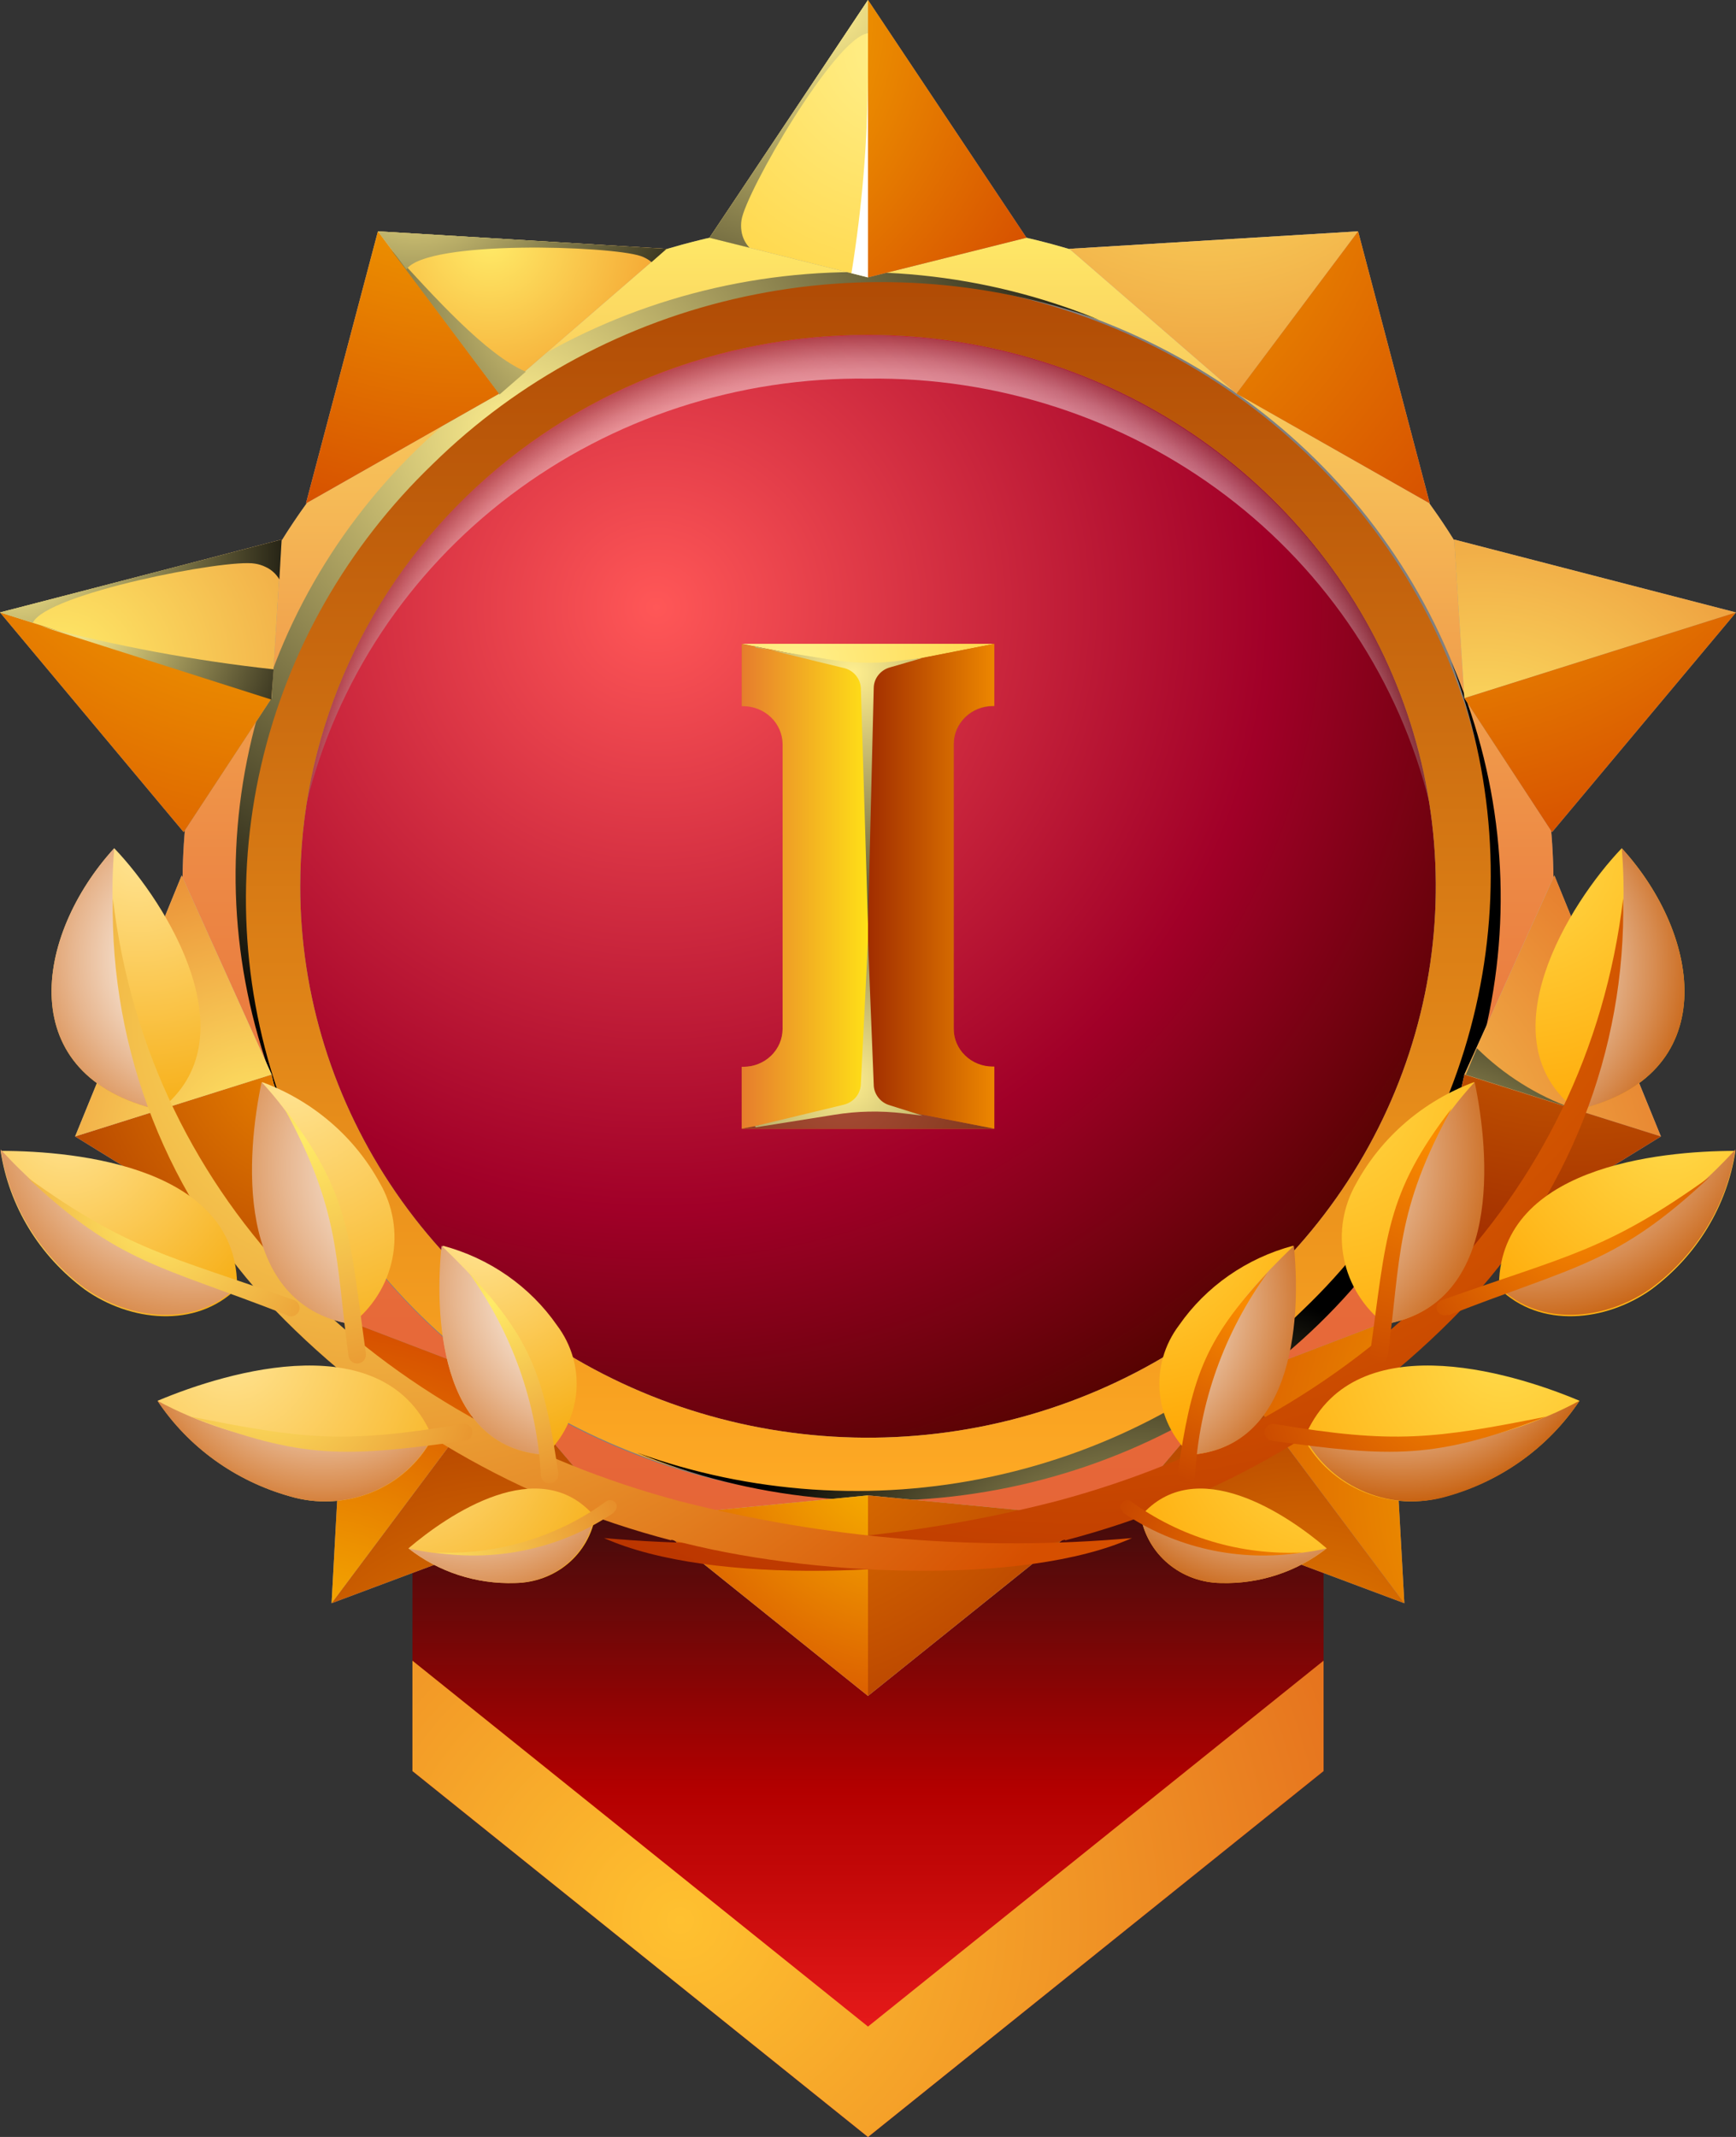 <svg width="26" height="32" viewBox="0 0 26 32" fill="none" xmlns="http://www.w3.org/2000/svg">
<rect x="0" y="0" width="26" height="32" fill="#333333" stroke="none"/>
<path fill-rule="evenodd" clip-rule="evenodd" d="M6.177 19.315H19.823V26.521L13 32L6.177 26.521V19.315Z" fill="url(#paint0_linear_17_3478)"/>
<path fill-rule="evenodd" clip-rule="evenodd" d="M13 30.347L6.177 24.868V26.521L13 32L19.823 26.521V24.868L13 30.347Z" fill="url(#paint1_radial_17_3478)"/>
<path fill-rule="evenodd" clip-rule="evenodd" d="M13 4.59C14.768 4.59 16.497 5.099 17.967 6.053C19.437 7.007 20.583 8.363 21.26 9.949C21.937 11.535 22.114 13.281 21.769 14.965C21.424 16.649 20.572 18.195 19.322 19.41C18.072 20.624 16.479 21.451 14.744 21.785C13.01 22.12 11.212 21.948 9.579 21.291C7.945 20.634 6.549 19.522 5.566 18.094C4.584 16.666 4.06 14.988 4.06 13.271C4.06 10.969 5.002 8.761 6.678 7.133C8.355 5.504 10.629 4.59 13 4.59Z" fill="url(#paint2_radial_17_3478)"/>
<path style="mix-blend-mode:multiply" opacity="0.5" fill-rule="evenodd" clip-rule="evenodd" d="M13 5.67C14.938 5.644 16.827 6.261 18.356 7.418C19.884 8.574 20.962 10.202 21.41 12.033C21.102 10.082 20.084 8.303 18.541 7.017C16.999 5.731 15.033 5.024 13 5.024C10.967 5.024 9.001 5.731 7.458 7.017C5.916 8.303 4.898 10.082 4.59 12.033C5.038 10.202 6.115 8.574 7.644 7.418C9.173 6.261 11.062 5.644 13 5.67Z" fill="url(#paint3_radial_17_3478)"/>
<path fill-rule="evenodd" clip-rule="evenodd" d="M13 3.29C15.03 3.29 17.015 3.874 18.704 4.97C20.392 6.065 21.708 7.622 22.485 9.444C23.262 11.265 23.465 13.27 23.069 15.204C22.673 17.137 21.695 18.913 20.259 20.308C18.824 21.702 16.994 22.651 15.003 23.036C13.011 23.421 10.947 23.223 9.071 22.469C7.195 21.714 5.592 20.436 4.464 18.797C3.336 17.158 2.733 15.23 2.733 13.259C2.733 10.615 3.815 8.079 5.74 6.21C7.666 4.34 10.277 3.29 13 3.29ZM13 5.014C14.682 5.014 16.326 5.498 17.725 6.405C19.123 7.313 20.213 8.602 20.857 10.111C21.5 11.62 21.669 13.28 21.341 14.882C21.012 16.484 20.203 17.955 19.013 19.11C17.824 20.265 16.309 21.051 14.659 21.37C13.009 21.689 11.3 21.525 9.746 20.9C8.192 20.275 6.863 19.217 5.929 17.859C4.995 16.501 4.496 14.904 4.496 13.271C4.496 11.081 5.392 8.981 6.987 7.432C8.581 5.884 10.745 5.014 13 5.014Z" fill="#808080"/>
<path fill-rule="evenodd" clip-rule="evenodd" d="M13 4.154C14.862 4.154 16.683 4.69 18.231 5.695C19.779 6.7 20.985 8.129 21.697 9.8C22.408 11.471 22.593 13.309 22.229 15.082C21.864 16.855 20.965 18.484 19.647 19.761C18.329 21.038 16.65 21.907 14.823 22.257C12.996 22.607 11.103 22.423 9.384 21.728C7.664 21.034 6.196 19.859 5.165 18.354C4.133 16.848 3.585 15.079 3.589 13.271C3.595 10.851 4.589 8.532 6.353 6.823C8.117 5.114 10.508 4.154 13 4.154ZM13 3.29C10.969 3.29 8.984 3.874 7.296 4.97C5.608 6.065 4.292 7.622 3.515 9.444C2.738 11.265 2.535 13.27 2.931 15.204C3.327 17.137 4.305 18.913 5.74 20.308C7.176 21.702 9.006 22.651 10.997 23.036C12.989 23.421 15.053 23.223 16.929 22.469C18.805 21.714 20.408 20.436 21.536 18.797C22.664 17.158 23.267 15.23 23.267 13.259C23.267 10.615 22.185 8.079 20.259 6.21C18.334 4.34 15.723 3.29 13 3.29Z" fill="url(#paint4_linear_17_3478)"/>
<path fill-rule="evenodd" clip-rule="evenodd" d="M22.372 13.271C22.368 11.469 21.814 9.708 20.78 8.211C19.745 6.715 18.277 5.55 16.561 4.863C14.845 4.176 12.958 3.998 11.138 4.352C9.318 4.706 7.647 5.576 6.336 6.852C5.025 8.128 4.133 9.753 3.772 11.521C3.412 13.289 3.599 15.121 4.31 16.786C5.021 18.451 6.225 19.873 7.768 20.874C9.312 21.875 11.127 22.409 12.983 22.409C15.475 22.404 17.863 21.439 19.624 19.725C21.384 18.012 22.372 15.691 22.372 13.271ZM13 5.014C14.682 5.014 16.326 5.498 17.725 6.405C19.123 7.313 20.213 8.602 20.857 10.111C21.5 11.62 21.669 13.28 21.341 14.882C21.012 16.484 20.203 17.955 19.013 19.11C17.824 20.265 16.309 21.051 14.659 21.37C13.009 21.689 11.3 21.525 9.746 20.9C8.192 20.275 6.863 19.217 5.929 17.859C4.995 16.501 4.496 14.904 4.496 13.271C4.496 11.081 5.392 8.981 6.987 7.432C8.581 5.884 10.745 5.014 13 5.014Z" fill="url(#paint5_linear_17_3478)"/>
<path style="mix-blend-mode:screen" fill-rule="evenodd" clip-rule="evenodd" d="M6.485 6.945C7.759 5.694 9.378 4.825 11.147 4.443C12.915 4.061 14.76 4.181 16.461 4.789C14.755 4.088 12.872 3.897 11.053 4.241C9.235 4.585 7.563 5.448 6.253 6.72C4.943 7.992 4.054 9.615 3.7 11.381C3.346 13.147 3.542 14.975 4.265 16.631C3.639 14.98 3.515 13.189 3.909 11.471C4.302 9.754 5.197 8.182 6.485 6.945Z" fill="url(#paint6_radial_17_3478)"/>
<path style="mix-blend-mode:screen" fill-rule="evenodd" clip-rule="evenodd" d="M19.515 19.614C18.241 20.865 16.622 21.733 14.852 22.112C13.083 22.491 11.238 22.367 9.54 21.753C11.246 22.457 13.129 22.649 14.949 22.306C16.769 21.963 18.441 21.1 19.752 19.827C21.063 18.554 21.952 16.93 22.305 15.163C22.659 13.396 22.46 11.567 21.735 9.911C22.369 11.563 22.497 13.359 22.103 15.081C21.709 16.803 20.81 18.377 19.515 19.614Z" fill="url(#paint7_radial_17_3478)"/>
<path fill-rule="evenodd" clip-rule="evenodd" d="M13 4.154L10.626 3.56L13 0L15.374 3.56L13 4.154Z" fill="#999999"/>
<path fill-rule="evenodd" clip-rule="evenodd" d="M13 4.154L10.626 3.56L13 0V4.154Z" fill="url(#paint8_radial_17_3478)"/>
<path fill-rule="evenodd" clip-rule="evenodd" d="M13 4.154L15.374 3.56L13 0V4.154Z" fill="url(#paint9_radial_17_3478)"/>
<path fill-rule="evenodd" clip-rule="evenodd" d="M21.932 10.455L21.778 8.079L26 9.171L23.245 12.461L21.932 10.455Z" fill="#999999"/>
<path fill-rule="evenodd" clip-rule="evenodd" d="M21.932 10.455L21.778 8.079L26 9.171L21.932 10.455Z" fill="url(#paint10_radial_17_3478)"/>
<path fill-rule="evenodd" clip-rule="evenodd" d="M21.932 10.455L23.245 12.461L26 9.171L21.932 10.455Z" fill="url(#paint11_radial_17_3478)"/>
<path fill-rule="evenodd" clip-rule="evenodd" d="M18.518 20.648L20.798 19.776L21.033 24.008L16.961 22.484L18.518 20.648Z" fill="#999999"/>
<path fill-rule="evenodd" clip-rule="evenodd" d="M18.518 20.648L20.798 19.776L21.033 24.008L18.518 20.648Z" fill="url(#paint12_radial_17_3478)"/>
<path fill-rule="evenodd" clip-rule="evenodd" d="M18.518 20.648L16.961 22.484L21.033 24.008L18.518 20.648Z" fill="url(#paint13_radial_17_3478)"/>
<path fill-rule="evenodd" clip-rule="evenodd" d="M7.477 20.648L9.039 22.484L4.966 24.008L5.197 19.776L7.477 20.648Z" fill="#999999"/>
<path fill-rule="evenodd" clip-rule="evenodd" d="M7.477 20.648L9.039 22.484L4.966 24.008L7.477 20.648Z" fill="url(#paint14_radial_17_3478)"/>
<path fill-rule="evenodd" clip-rule="evenodd" d="M7.477 20.648L5.197 19.776L4.966 24.008L7.477 20.648Z" fill="url(#paint15_radial_17_3478)"/>
<path fill-rule="evenodd" clip-rule="evenodd" d="M4.068 10.455L2.751 12.461L0 9.171L4.218 8.079L4.068 10.455Z" fill="#999999"/>
<path fill-rule="evenodd" clip-rule="evenodd" d="M4.068 10.455L2.751 12.461L0 9.171L4.068 10.455Z" fill="url(#paint16_radial_17_3478)"/>
<path fill-rule="evenodd" clip-rule="evenodd" d="M4.068 10.455L4.218 8.079L0 9.171L4.068 10.455Z" fill="url(#paint17_radial_17_3478)"/>
<path fill-rule="evenodd" clip-rule="evenodd" d="M12.752 4.091C12.911 3.11 12.994 2.119 13 1.126V4.154L12.752 4.091Z" fill="white"/>
<path style="mix-blend-mode:screen" fill-rule="evenodd" clip-rule="evenodd" d="M4.064 10.476L0.607 9.375C1.752 9.677 2.919 9.894 4.098 10.023L4.064 10.476Z" fill="url(#paint18_radial_17_3478)"/>
<path fill-rule="evenodd" clip-rule="evenodd" d="M13 22.393L9.664 22.717L13 25.396L16.337 22.717L13 22.393Z" fill="#B3B3B3"/>
<path fill-rule="evenodd" clip-rule="evenodd" d="M13 22.393L16.337 22.717L13 25.396V22.393Z" fill="url(#paint19_radial_17_3478)"/>
<path fill-rule="evenodd" clip-rule="evenodd" d="M13 22.393L9.664 22.717L13 25.396V22.393Z" fill="url(#paint20_radial_17_3478)"/>
<path fill-rule="evenodd" clip-rule="evenodd" d="M21.932 16.091L21.217 19.273L24.875 17.018L23.279 13.109L21.932 16.091Z" fill="#B3B3B3"/>
<path fill-rule="evenodd" clip-rule="evenodd" d="M21.932 16.091L23.28 13.109L24.875 17.018L21.932 16.091Z" fill="url(#paint21_radial_17_3478)"/>
<path fill-rule="evenodd" clip-rule="evenodd" d="M21.932 16.091L21.217 19.273L24.875 17.018L21.932 16.091Z" fill="url(#paint22_radial_17_3478)"/>
<path fill-rule="evenodd" clip-rule="evenodd" d="M18.518 5.894L21.414 7.539L20.34 3.464L16.016 3.726L18.518 5.894Z" fill="#B3B3B3"/>
<path fill-rule="evenodd" clip-rule="evenodd" d="M18.518 5.894L16.016 3.726L20.34 3.464L18.518 5.894Z" fill="url(#paint23_radial_17_3478)"/>
<path fill-rule="evenodd" clip-rule="evenodd" d="M18.518 5.894L21.414 7.539L20.34 3.464L18.518 5.894Z" fill="url(#paint24_radial_17_3478)"/>
<path fill-rule="evenodd" clip-rule="evenodd" d="M7.478 5.894L9.984 3.726L5.66 3.464L4.582 7.539L7.478 5.894Z" fill="#B3B3B3"/>
<path fill-rule="evenodd" clip-rule="evenodd" d="M7.478 5.894L4.582 7.539L5.66 3.464L7.478 5.894Z" fill="url(#paint25_radial_17_3478)"/>
<path fill-rule="evenodd" clip-rule="evenodd" d="M7.478 5.894L9.984 3.726L5.66 3.464L7.478 5.894Z" fill="url(#paint26_radial_17_3478)"/>
<path fill-rule="evenodd" clip-rule="evenodd" d="M4.068 16.091L2.721 13.109L1.125 17.018L4.782 19.273L4.068 16.091Z" fill="#B3B3B3"/>
<path fill-rule="evenodd" clip-rule="evenodd" d="M4.068 16.091L4.782 19.273L1.125 17.018L4.068 16.091Z" fill="url(#paint27_radial_17_3478)"/>
<path fill-rule="evenodd" clip-rule="evenodd" d="M4.068 16.091L2.721 13.109L1.125 17.018L4.068 16.091Z" fill="url(#paint28_radial_17_3478)"/>
<path style="mix-blend-mode:screen" fill-rule="evenodd" clip-rule="evenodd" d="M7.482 5.907L5.852 3.734C6.507 4.453 7.281 5.313 7.875 5.566L7.482 5.907Z" fill="url(#paint29_radial_17_3478)"/>
<path style="mix-blend-mode:screen" fill-rule="evenodd" clip-rule="evenodd" d="M21.945 16.091L23.553 16.598C23.013 16.404 22.524 16.096 22.12 15.697L21.945 16.112V16.091Z" fill="url(#paint30_radial_17_3478)"/>
<path style="mix-blend-mode:screen" fill-rule="evenodd" clip-rule="evenodd" d="M11.105 3.298C11.165 2.883 12.508 0.557 13 0.498V0L10.626 3.56L11.225 3.709C11.16 3.64 11.118 3.553 11.105 3.46C11.097 3.406 11.097 3.352 11.105 3.298Z" fill="url(#paint31_radial_17_3478)"/>
<path style="mix-blend-mode:screen" fill-rule="evenodd" clip-rule="evenodd" d="M3.816 8.44C3.388 8.365 0.697 8.889 0.492 9.325L0 9.171L4.218 8.079L4.184 8.677C4.137 8.596 4.065 8.53 3.978 8.49C3.927 8.465 3.872 8.448 3.816 8.44Z" fill="url(#paint32_radial_17_3478)"/>
<path style="mix-blend-mode:screen" fill-rule="evenodd" clip-rule="evenodd" d="M6.087 4.033C6.404 3.589 9.137 3.68 9.595 3.834C9.655 3.854 9.71 3.885 9.758 3.925L9.984 3.726L5.66 3.464L6.087 4.033Z" fill="url(#paint33_radial_17_3478)"/>
<path fill-rule="evenodd" clip-rule="evenodd" d="M23.609 16.623C25.812 16.12 25.487 14.014 24.289 12.702C23.494 13.533 22.236 15.568 23.609 16.623Z" fill="url(#paint34_radial_17_3478)"/>
<path style="mix-blend-mode:multiply" fill-rule="evenodd" clip-rule="evenodd" d="M23.609 16.623C24.167 15.391 24.401 14.043 24.289 12.702C25.487 14.014 25.812 16.12 23.609 16.623Z" fill="url(#paint35_radial_17_3478)"/>
<path fill-rule="evenodd" clip-rule="evenodd" d="M15.956 23.066C18.225 22.474 20.279 21.279 21.885 19.614C23.486 17.944 24.356 15.735 24.31 13.454C23.763 18.023 20.349 21.271 15.819 22.48C13.612 23.047 11.32 23.234 9.047 23.032C10.656 23.751 13.911 23.61 15.947 23.057L15.956 23.066Z" fill="url(#paint36_radial_17_3478)"/>
<path fill-rule="evenodd" clip-rule="evenodd" d="M2.391 16.623C0.188 16.12 0.513 14.014 1.711 12.702C2.507 13.533 3.764 15.568 2.391 16.623Z" fill="url(#paint37_radial_17_3478)"/>
<path style="mix-blend-mode:multiply" fill-rule="evenodd" clip-rule="evenodd" d="M2.391 16.623C1.833 15.391 1.6 14.043 1.711 12.702C0.513 14.014 0.188 16.12 2.391 16.623Z" fill="url(#paint38_radial_17_3478)"/>
<path fill-rule="evenodd" clip-rule="evenodd" d="M10.053 23.066C7.78 22.476 5.723 21.28 4.115 19.614C2.515 17.943 1.646 15.735 1.69 13.454C2.237 18.023 5.651 21.271 10.181 22.48C12.387 23.047 14.679 23.234 16.953 23.032C15.344 23.751 12.089 23.61 10.053 23.057V23.066Z" fill="url(#paint39_radial_17_3478)"/>
<path fill-rule="evenodd" clip-rule="evenodd" d="M3.551 19.29C2.93 19.904 1.942 19.788 1.271 19.311C0.587 18.805 0.134 18.059 0.009 17.234C1.164 17.234 3.589 17.479 3.551 19.311V19.29Z" fill="url(#paint40_radial_17_3478)"/>
<path fill-rule="evenodd" clip-rule="evenodd" d="M5.262 19.83C5.58 19.584 5.798 19.236 5.876 18.849C5.955 18.462 5.888 18.06 5.689 17.716C5.31 17.021 4.684 16.484 3.927 16.204C3.704 17.255 3.499 19.527 5.27 19.83H5.262Z" fill="url(#paint41_radial_17_3478)"/>
<path fill-rule="evenodd" clip-rule="evenodd" d="M6.476 21.533C6.282 21.899 5.962 22.187 5.57 22.347C5.179 22.506 4.743 22.527 4.338 22.405C3.523 22.175 2.821 21.668 2.361 20.976C3.426 20.527 5.784 19.834 6.481 21.533H6.476Z" fill="url(#paint42_radial_17_3478)"/>
<path fill-rule="evenodd" clip-rule="evenodd" d="M8.171 21.786C8.436 21.538 8.6 21.204 8.631 20.848C8.663 20.491 8.56 20.135 8.342 19.846C7.937 19.263 7.33 18.84 6.631 18.654C6.515 19.614 6.545 21.691 8.171 21.786Z" fill="url(#paint43_radial_17_3478)"/>
<path fill-rule="evenodd" clip-rule="evenodd" d="M8.915 22.704C8.868 22.981 8.723 23.234 8.504 23.417C8.285 23.6 8.006 23.702 7.717 23.705C7.137 23.725 6.569 23.541 6.117 23.186C6.712 22.679 8.081 21.749 8.902 22.704H8.915Z" fill="url(#paint44_radial_17_3478)"/>
<path style="mix-blend-mode:multiply" fill-rule="evenodd" clip-rule="evenodd" d="M3.551 19.29C1.9 18.766 0.984 18.272 0.009 17.213C0.134 18.038 0.587 18.784 1.271 19.29C1.942 19.767 2.93 19.884 3.551 19.269V19.29Z" fill="url(#paint45_radial_17_3478)"/>
<path style="mix-blend-mode:multiply" fill-rule="evenodd" clip-rule="evenodd" d="M6.476 21.533C5.08 21.848 3.612 21.649 2.357 20.976C2.817 21.668 3.519 22.175 4.333 22.405C4.738 22.527 5.175 22.506 5.566 22.347C5.957 22.187 6.278 21.899 6.472 21.533H6.476Z" fill="url(#paint46_radial_17_3478)"/>
<path style="mix-blend-mode:multiply" fill-rule="evenodd" clip-rule="evenodd" d="M8.915 22.704C8.508 22.967 8.049 23.146 7.568 23.229C7.086 23.311 6.593 23.297 6.117 23.186C6.565 23.538 7.128 23.722 7.704 23.705C7.993 23.702 8.272 23.6 8.491 23.417C8.71 23.233 8.856 22.981 8.902 22.704H8.915Z" fill="url(#paint47_radial_17_3478)"/>
<path style="mix-blend-mode:multiply" fill-rule="evenodd" clip-rule="evenodd" d="M6.613 18.654C6.515 19.614 6.545 21.691 8.17 21.786C8.085 20.262 7.584 19.593 6.613 18.654Z" fill="url(#paint48_radial_17_3478)"/>
<path style="mix-blend-mode:multiply" fill-rule="evenodd" clip-rule="evenodd" d="M5.261 19.83C5.321 18.497 4.838 17.195 3.918 16.204C3.696 17.255 3.49 19.527 5.261 19.83Z" fill="url(#paint49_radial_17_3478)"/>
<path fill-rule="evenodd" clip-rule="evenodd" d="M4.308 19.697C2.404 18.949 1.784 18.932 0.394 17.62C1.942 18.737 2.532 18.799 4.402 19.468C4.418 19.474 4.433 19.482 4.445 19.494C4.458 19.505 4.468 19.518 4.475 19.534C4.483 19.549 4.487 19.565 4.487 19.582C4.488 19.598 4.485 19.615 4.479 19.63C4.473 19.646 4.463 19.661 4.451 19.673C4.439 19.685 4.425 19.695 4.409 19.702C4.393 19.709 4.376 19.713 4.359 19.713C4.341 19.714 4.324 19.711 4.308 19.705V19.697Z" fill="url(#paint50_radial_17_3478)"/>
<path fill-rule="evenodd" clip-rule="evenodd" d="M5.223 20.332C5.018 18.833 5.103 18.135 4.256 16.594C5.257 17.89 5.236 18.538 5.48 20.266C5.485 20.299 5.477 20.332 5.458 20.36C5.439 20.388 5.41 20.407 5.377 20.415C5.36 20.419 5.343 20.419 5.326 20.416C5.309 20.413 5.293 20.407 5.278 20.397C5.264 20.388 5.252 20.376 5.242 20.362C5.233 20.348 5.226 20.332 5.223 20.316V20.332Z" fill="url(#paint51_radial_17_3478)"/>
<path fill-rule="evenodd" clip-rule="evenodd" d="M6.972 21.574C5.15 21.823 4.543 21.857 2.853 21.213C4.521 21.545 5.133 21.628 6.917 21.325C6.933 21.321 6.951 21.32 6.968 21.322C6.985 21.325 7.001 21.331 7.015 21.34C7.03 21.349 7.042 21.361 7.052 21.375C7.061 21.389 7.068 21.404 7.071 21.421C7.079 21.454 7.073 21.488 7.054 21.517C7.036 21.546 7.006 21.566 6.972 21.574Z" fill="url(#paint52_radial_17_3478)"/>
<path fill-rule="evenodd" clip-rule="evenodd" d="M8.102 22.106C8.044 21.011 7.669 19.954 7.02 19.057C7.999 20.1 8.153 20.681 8.363 22.06C8.368 22.094 8.36 22.128 8.34 22.156C8.32 22.183 8.29 22.203 8.256 22.21C8.239 22.213 8.221 22.213 8.204 22.21C8.186 22.207 8.17 22.2 8.156 22.19C8.141 22.181 8.129 22.168 8.12 22.154C8.11 22.139 8.104 22.123 8.102 22.106Z" fill="url(#paint53_radial_17_3478)"/>
<path fill-rule="evenodd" clip-rule="evenodd" d="M9.202 22.646C8.421 23.179 7.457 23.395 6.515 23.248C7.437 23.291 8.345 23.02 9.082 22.48C9.105 22.465 9.132 22.461 9.159 22.466C9.185 22.471 9.208 22.487 9.223 22.509C9.236 22.532 9.24 22.558 9.233 22.584C9.227 22.609 9.211 22.631 9.189 22.646H9.202Z" fill="url(#paint54_radial_17_3478)"/>
<path fill-rule="evenodd" clip-rule="evenodd" d="M22.45 19.29C23.07 19.904 24.058 19.788 24.73 19.311C25.413 18.805 25.866 18.059 25.992 17.234C24.837 17.234 22.411 17.479 22.45 19.311V19.29Z" fill="url(#paint55_radial_17_3478)"/>
<path fill-rule="evenodd" clip-rule="evenodd" d="M20.742 19.83C20.424 19.584 20.206 19.236 20.128 18.849C20.049 18.462 20.116 18.06 20.315 17.716C20.695 17.022 21.321 16.485 22.077 16.204C22.3 17.255 22.505 19.527 20.734 19.83H20.742Z" fill="url(#paint56_radial_17_3478)"/>
<path fill-rule="evenodd" clip-rule="evenodd" d="M19.523 21.533C19.718 21.898 20.039 22.186 20.43 22.345C20.821 22.505 21.257 22.526 21.662 22.405C22.483 22.179 23.191 21.671 23.656 20.976C22.591 20.527 20.233 19.834 19.536 21.533H19.523Z" fill="url(#paint57_radial_17_3478)"/>
<path fill-rule="evenodd" clip-rule="evenodd" d="M17.829 21.786C17.564 21.538 17.4 21.204 17.369 20.848C17.337 20.491 17.44 20.135 17.658 19.846C18.063 19.263 18.671 18.84 19.369 18.654C19.468 19.618 19.429 21.674 17.812 21.786H17.829Z" fill="url(#paint58_radial_17_3478)"/>
<path fill-rule="evenodd" clip-rule="evenodd" d="M17.085 22.704C17.133 22.981 17.278 23.233 17.497 23.416C17.716 23.599 17.994 23.701 18.283 23.705C18.859 23.722 19.422 23.538 19.87 23.186C19.28 22.679 17.907 21.749 17.085 22.704Z" fill="url(#paint59_radial_17_3478)"/>
<path style="mix-blend-mode:multiply" fill-rule="evenodd" clip-rule="evenodd" d="M22.45 19.29C24.105 18.766 25.016 18.272 25.992 17.213C25.866 18.038 25.413 18.784 24.73 19.29C24.058 19.767 23.07 19.884 22.45 19.269V19.29Z" fill="url(#paint60_radial_17_3478)"/>
<path style="mix-blend-mode:multiply" fill-rule="evenodd" clip-rule="evenodd" d="M19.523 21.533C20.924 21.851 22.397 21.652 23.656 20.976C23.197 21.667 22.497 22.174 21.684 22.405C21.278 22.526 20.842 22.505 20.451 22.345C20.061 22.186 19.74 21.898 19.545 21.533H19.523Z" fill="url(#paint61_radial_17_3478)"/>
<path style="mix-blend-mode:multiply" fill-rule="evenodd" clip-rule="evenodd" d="M17.085 22.704C17.491 22.965 17.947 23.143 18.426 23.226C18.905 23.309 19.397 23.295 19.87 23.186C19.422 23.538 18.859 23.722 18.283 23.705C17.994 23.701 17.716 23.599 17.497 23.416C17.278 23.233 17.133 22.981 17.085 22.704Z" fill="url(#paint62_radial_17_3478)"/>
<path style="mix-blend-mode:multiply" fill-rule="evenodd" clip-rule="evenodd" d="M19.378 18.654C19.476 19.618 19.438 21.674 17.821 21.786C17.906 20.262 18.407 19.593 19.378 18.654Z" fill="url(#paint63_radial_17_3478)"/>
<path style="mix-blend-mode:multiply" fill-rule="evenodd" clip-rule="evenodd" d="M20.743 19.83C20.683 18.497 21.166 17.195 22.086 16.204C22.308 17.255 22.514 19.527 20.743 19.83Z" fill="url(#paint64_radial_17_3478)"/>
<path fill-rule="evenodd" clip-rule="evenodd" d="M21.692 19.697C23.6 18.949 24.216 18.932 25.611 17.62C24.058 18.737 23.472 18.799 21.598 19.468C21.569 19.479 21.544 19.499 21.529 19.526C21.514 19.553 21.51 19.584 21.517 19.614C21.523 19.63 21.532 19.644 21.544 19.656C21.556 19.669 21.571 19.678 21.587 19.686C21.602 19.692 21.62 19.696 21.637 19.697C21.654 19.697 21.672 19.694 21.688 19.688L21.692 19.697Z" fill="url(#paint65_radial_17_3478)"/>
<path fill-rule="evenodd" clip-rule="evenodd" d="M20.781 20.332C20.982 18.833 20.896 18.135 21.744 16.594C20.742 17.89 20.764 18.538 20.52 20.266C20.515 20.299 20.523 20.333 20.543 20.361C20.563 20.389 20.593 20.408 20.627 20.415C20.661 20.422 20.696 20.415 20.725 20.396C20.754 20.377 20.774 20.349 20.781 20.316V20.332Z" fill="url(#paint66_radial_17_3478)"/>
<path fill-rule="evenodd" clip-rule="evenodd" d="M19.04 21.574C20.863 21.823 21.47 21.857 23.16 21.213C21.491 21.545 20.88 21.628 19.1 21.325C19.083 21.321 19.066 21.32 19.048 21.322C19.031 21.325 19.015 21.331 19 21.34C18.985 21.349 18.972 21.36 18.962 21.374C18.952 21.388 18.945 21.404 18.942 21.421C18.934 21.454 18.94 21.488 18.959 21.517C18.977 21.546 19.006 21.566 19.04 21.574Z" fill="url(#paint67_radial_17_3478)"/>
<path fill-rule="evenodd" clip-rule="evenodd" d="M17.898 22.106C17.957 21.011 18.334 19.954 18.985 19.057C18.001 20.1 17.847 20.681 17.637 22.06C17.632 22.094 17.64 22.128 17.66 22.156C17.68 22.183 17.71 22.203 17.744 22.21C17.761 22.213 17.779 22.213 17.796 22.21C17.814 22.207 17.83 22.2 17.844 22.19C17.859 22.181 17.871 22.168 17.88 22.154C17.89 22.139 17.896 22.123 17.898 22.106Z" fill="url(#paint68_radial_17_3478)"/>
<path fill-rule="evenodd" clip-rule="evenodd" d="M16.811 22.646C17.593 23.18 18.558 23.396 19.502 23.248C18.58 23.291 17.672 23.019 16.935 22.48C16.924 22.473 16.912 22.468 16.899 22.466C16.887 22.464 16.873 22.464 16.861 22.467C16.848 22.469 16.836 22.474 16.825 22.482C16.814 22.489 16.805 22.498 16.799 22.509C16.784 22.531 16.779 22.558 16.785 22.583C16.79 22.609 16.806 22.632 16.828 22.646H16.811Z" fill="url(#paint69_radial_17_3478)"/>
<path fill-rule="evenodd" clip-rule="evenodd" d="M14.891 9.645V10.575H14.865C14.71 10.576 14.563 10.637 14.454 10.743C14.345 10.85 14.283 10.994 14.283 11.144V15.41C14.283 15.56 14.345 15.704 14.454 15.809C14.563 15.915 14.711 15.975 14.865 15.975H14.891V16.905H11.109V15.975H11.135C11.29 15.975 11.438 15.916 11.548 15.81C11.658 15.704 11.72 15.56 11.721 15.41V11.14C11.72 10.989 11.658 10.845 11.548 10.739C11.438 10.632 11.29 10.572 11.135 10.571H11.109V9.645H14.891Z" fill="#BF6019"/>
<path fill-rule="evenodd" clip-rule="evenodd" d="M11.109 9.641L13 10.014L14.891 9.641H11.109Z" fill="url(#paint70_radial_17_3478)"/>
<path fill-rule="evenodd" clip-rule="evenodd" d="M11.109 16.901L13 16.532L14.891 16.901H11.109Z" fill="url(#paint71_radial_17_3478)"/>
<path fill-rule="evenodd" clip-rule="evenodd" d="M11.109 16.901L13 16.532V10.01L11.109 9.645V10.575H11.135C11.29 10.576 11.438 10.637 11.548 10.743C11.658 10.85 11.72 10.994 11.721 11.144V15.41C11.72 15.56 11.658 15.704 11.548 15.81C11.438 15.916 11.29 15.975 11.135 15.975H11.109V16.905V16.901Z" fill="url(#paint72_linear_17_3478)"/>
<path fill-rule="evenodd" clip-rule="evenodd" d="M14.891 16.901L13 16.532V10.01L14.891 9.641V10.571H14.865C14.71 10.572 14.562 10.633 14.454 10.739C14.345 10.846 14.283 10.99 14.283 11.14V15.406C14.283 15.556 14.345 15.699 14.454 15.805C14.563 15.911 14.711 15.971 14.865 15.971H14.891V16.901Z" fill="url(#paint73_linear_17_3478)"/>
<path style="mix-blend-mode:screen" fill-rule="evenodd" clip-rule="evenodd" d="M11.306 16.864L12.632 16.544C12.706 16.527 12.771 16.487 12.819 16.43C12.866 16.373 12.892 16.302 12.893 16.229L13 14.089L13.086 16.241C13.086 16.311 13.111 16.38 13.155 16.436C13.198 16.492 13.26 16.533 13.329 16.552L13.817 16.706L13.539 16.673C13.191 16.63 12.838 16.637 12.491 16.694L11.319 16.881L11.306 16.864Z" fill="url(#paint74_radial_17_3478)"/>
<path style="mix-blend-mode:screen" fill-rule="evenodd" clip-rule="evenodd" d="M11.306 9.678L12.632 10.002C12.706 10.018 12.771 10.057 12.818 10.114C12.866 10.171 12.892 10.241 12.893 10.314L13 13.832L13.086 10.305C13.086 10.235 13.11 10.166 13.154 10.11C13.198 10.054 13.259 10.013 13.329 9.994L13.817 9.853L13.539 9.886C13.192 9.938 12.838 9.938 12.491 9.886L11.319 9.699L11.306 9.678Z" fill="url(#paint75_radial_17_3478)"/>
<defs>
<linearGradient id="paint0_linear_17_3478" x1="13" y1="32" x2="13" y2="22.388" gradientUnits="userSpaceOnUse">
<stop stop-color="#FF2626"/>
<stop offset="0.37" stop-color="#C80B0B"/>
<stop offset="0.54" stop-color="#B30000"/>
<stop offset="1" stop-color="#3B0D0D"/>
</linearGradient>
<radialGradient id="paint1_radial_17_3478" cx="0" cy="0" r="1" gradientUnits="userSpaceOnUse" gradientTransform="translate(10.203 28.756) scale(10.271 9.973)">
<stop stop-color="#FFC130"/>
<stop offset="1" stop-color="#E6741E"/>
</radialGradient>
<radialGradient id="paint2_radial_17_3478" cx="0" cy="0" r="1" gradientUnits="userSpaceOnUse" gradientTransform="translate(9.809 9.109) scale(14.001 13.595)">
<stop stop-color="#FF5757"/>
<stop offset="0.66" stop-color="#A10028"/>
<stop offset="1" stop-color="#540300"/>
</radialGradient>
<radialGradient id="paint3_radial_17_3478" cx="0" cy="0" r="1" gradientUnits="userSpaceOnUse" gradientTransform="translate(13 13.263) scale(8.483 8.237)">
<stop offset="0.91" stop-color="white"/>
<stop offset="0.92" stop-color="#FAF7F7"/>
<stop offset="0.94" stop-color="#ECE2E2"/>
<stop offset="0.96" stop-color="#D5BFBF"/>
<stop offset="0.98" stop-color="#B69090"/>
<stop offset="1" stop-color="#965F5F"/>
</radialGradient>
<linearGradient id="paint4_linear_17_3478" x1="13" y1="23.252" x2="13" y2="3.29" gradientUnits="userSpaceOnUse">
<stop stop-color="#E66537"/>
<stop offset="0.17" stop-color="#E76939"/>
<stop offset="0.34" stop-color="#E9763D"/>
<stop offset="0.52" stop-color="#ED8A45"/>
<stop offset="0.7" stop-color="#F2A74F"/>
<stop offset="0.88" stop-color="#F9CC5D"/>
<stop offset="1" stop-color="#FFEB68"/>
</linearGradient>
<linearGradient id="paint5_linear_17_3478" x1="13" y1="22.389" x2="13" y2="4.154" gradientUnits="userSpaceOnUse">
<stop stop-color="#FFAA24"/>
<stop offset="1" stop-color="#B04B05"/>
</linearGradient>
<radialGradient id="paint6_radial_17_3478" cx="0" cy="0" r="1" gradientUnits="userSpaceOnUse" gradientTransform="translate(7.726 6.438) scale(10.061 9.769)">
<stop stop-color="#FFEF8F"/>
<stop offset="1"/>
</radialGradient>
<radialGradient id="paint7_radial_17_3478" cx="0" cy="0" r="1" gradientUnits="userSpaceOnUse" gradientTransform="translate(17.12 25.3) scale(6.404 6.218)">
<stop stop-color="#FFEF8F"/>
<stop offset="1"/>
</radialGradient>
<radialGradient id="paint8_radial_17_3478" cx="0" cy="0" r="1" gradientUnits="userSpaceOnUse" gradientTransform="translate(13.543 0.719) scale(8.838 8.582)">
<stop stop-color="#FFF08C"/>
<stop offset="1" stop-color="#FFBB00"/>
</radialGradient>
<radialGradient id="paint9_radial_17_3478" cx="0" cy="0" r="1" gradientUnits="userSpaceOnUse" gradientTransform="translate(9.689 0.249) scale(6.784 6.588)">
<stop stop-color="#FFC600"/>
<stop offset="1" stop-color="#D64F00"/>
</radialGradient>
<radialGradient id="paint10_radial_17_3478" cx="0" cy="0" r="1" gradientUnits="userSpaceOnUse" gradientTransform="translate(22.201 12.1) scale(7.242 7.032)">
<stop stop-color="#FFEB68"/>
<stop offset="1" stop-color="#E67D2D"/>
</radialGradient>
<radialGradient id="paint11_radial_17_3478" cx="0" cy="0" r="1" gradientUnits="userSpaceOnUse" gradientTransform="translate(21.004 4.752) scale(8.581 8.332)">
<stop stop-color="#FFC600"/>
<stop offset="1" stop-color="#D64F00"/>
</radialGradient>
<radialGradient id="paint12_radial_17_3478" cx="0" cy="0" r="1" gradientUnits="userSpaceOnUse" gradientTransform="translate(25.461 22.127) scale(8.41 8.166)">
<stop stop-color="#FFC600"/>
<stop offset="1" stop-color="#D64F00"/>
</radialGradient>
<radialGradient id="paint13_radial_17_3478" cx="0" cy="0" r="1" gradientUnits="userSpaceOnUse" gradientTransform="translate(19.575 25.603) scale(6.686 6.492)">
<stop stop-color="#ED8700"/>
<stop offset="1" stop-color="#A12D00"/>
</radialGradient>
<radialGradient id="paint14_radial_17_3478" cx="0" cy="0" r="1" gradientUnits="userSpaceOnUse" gradientTransform="translate(7.61 26.343) scale(7.371 7.157)">
<stop stop-color="#ED8700"/>
<stop offset="1" stop-color="#A12D00"/>
</radialGradient>
<radialGradient id="paint15_radial_17_3478" cx="0" cy="0" r="1" gradientUnits="userSpaceOnUse" gradientTransform="translate(4.521 25.641) scale(6.049 5.873)">
<stop stop-color="#FFC600"/>
<stop offset="1" stop-color="#D64F00"/>
</radialGradient>
<radialGradient id="paint16_radial_17_3478" cx="0" cy="0" r="1" gradientUnits="userSpaceOnUse" gradientTransform="translate(4.496 5.371) scale(9.638 9.358)">
<stop stop-color="#FFC600"/>
<stop offset="1" stop-color="#D64F00"/>
</radialGradient>
<radialGradient id="paint17_radial_17_3478" cx="0" cy="0" r="1" gradientUnits="userSpaceOnUse" gradientTransform="translate(0.877 10.064) scale(6.789 6.592)">
<stop stop-color="#FFEB68"/>
<stop offset="1" stop-color="#E67D2D"/>
</radialGradient>
<radialGradient id="paint18_radial_17_3478" cx="0" cy="0" r="1" gradientUnits="userSpaceOnUse" gradientTransform="translate(1.236 9.292) scale(4.055 3.938)">
<stop stop-color="#FFEF8F"/>
<stop offset="1"/>
</radialGradient>
<radialGradient id="paint19_radial_17_3478" cx="0" cy="0" r="1" gradientUnits="userSpaceOnUse" gradientTransform="translate(11.173 20.204) scale(6.019 5.844)">
<stop stop-color="#ED8700"/>
<stop offset="1" stop-color="#BA4500"/>
</radialGradient>
<radialGradient id="paint20_radial_17_3478" cx="0" cy="0" r="1" gradientUnits="userSpaceOnUse" gradientTransform="translate(13.702 21.445) scale(4.804 4.665)">
<stop stop-color="#FFC600"/>
<stop offset="1" stop-color="#D64F00"/>
</radialGradient>
<radialGradient id="paint21_radial_17_3478" cx="0" cy="0" r="1" gradientUnits="userSpaceOnUse" gradientTransform="translate(18.052 18.605) scale(7.871 7.643)">
<stop stop-color="#FFEB68"/>
<stop offset="1" stop-color="#E67D2D"/>
</radialGradient>
<radialGradient id="paint22_radial_17_3478" cx="0" cy="0" r="1" gradientUnits="userSpaceOnUse" gradientTransform="translate(23.681 11.809) scale(7.319 7.107)">
<stop stop-color="#ED8700"/>
<stop offset="1" stop-color="#A12D00"/>
</radialGradient>
<radialGradient id="paint23_radial_17_3478" cx="0" cy="0" r="1" gradientUnits="userSpaceOnUse" gradientTransform="translate(18.056 0.665) scale(8.081 7.846)">
<stop stop-color="#FFEB68"/>
<stop offset="1" stop-color="#E67D2D"/>
</radialGradient>
<radialGradient id="paint24_radial_17_3478" cx="0" cy="0" r="1" gradientUnits="userSpaceOnUse" gradientTransform="translate(13.83 1.308) scale(10.151 9.857)">
<stop stop-color="#FFC600"/>
<stop offset="1" stop-color="#D64F00"/>
</radialGradient>
<radialGradient id="paint25_radial_17_3478" cx="0" cy="0" r="1" gradientUnits="userSpaceOnUse" gradientTransform="translate(7.08 -0.166) scale(8.474 8.228)">
<stop stop-color="#FFC600"/>
<stop offset="1" stop-color="#D64F00"/>
</radialGradient>
<radialGradient id="paint26_radial_17_3478" cx="0" cy="0" r="1" gradientUnits="userSpaceOnUse" gradientTransform="translate(7.337 3.589) scale(5.069 4.922)">
<stop stop-color="#FFEB68"/>
<stop offset="1" stop-color="#EB6600"/>
</radialGradient>
<radialGradient id="paint27_radial_17_3478" cx="0" cy="0" r="1" gradientUnits="userSpaceOnUse" gradientTransform="translate(4.714 15.763) scale(5.672 5.508)">
<stop stop-color="#ED8700"/>
<stop offset="1" stop-color="#A12D00"/>
</radialGradient>
<radialGradient id="paint28_radial_17_3478" cx="0" cy="0" r="1" gradientUnits="userSpaceOnUse" gradientTransform="translate(3.965 17.13) scale(5.356 5.2)">
<stop stop-color="#FFEB68"/>
<stop offset="1" stop-color="#E67D2D"/>
</radialGradient>
<radialGradient id="paint29_radial_17_3478" cx="0" cy="0" r="1" gradientUnits="userSpaceOnUse" gradientTransform="translate(8.962 4.278) scale(6.263 6.081)">
<stop stop-color="#FFEF8F"/>
<stop offset="1"/>
</radialGradient>
<radialGradient id="paint30_radial_17_3478" cx="0" cy="0" r="1" gradientUnits="userSpaceOnUse" gradientTransform="translate(21.188 18.746) scale(5.185 5.034)">
<stop stop-color="#FFEF8F"/>
<stop offset="1"/>
</radialGradient>
<radialGradient id="paint31_radial_17_3478" cx="0" cy="0" r="1" gradientUnits="userSpaceOnUse" gradientTransform="translate(12.329 0.083) scale(7.477 7.261)">
<stop stop-color="#FFEF8F"/>
<stop offset="1"/>
</radialGradient>
<radialGradient id="paint32_radial_17_3478" cx="0" cy="0" r="1" gradientUnits="userSpaceOnUse" gradientTransform="translate(0.287 8.349) scale(4.633 4.498)">
<stop stop-color="#FFEF8F"/>
<stop offset="1"/>
</radialGradient>
<radialGradient id="paint33_radial_17_3478" cx="0" cy="0" r="1" gradientUnits="userSpaceOnUse" gradientTransform="translate(6.203 2.33) scale(5.279 5.126)">
<stop stop-color="#FFEF8F"/>
<stop offset="1"/>
</radialGradient>
<radialGradient id="paint34_radial_17_3478" cx="0" cy="0" r="1" gradientUnits="userSpaceOnUse" gradientTransform="translate(22.749 12.773) rotate(180) scale(4.744 4.606)">
<stop stop-color="#FFDA4A"/>
<stop offset="1" stop-color="#FFA400"/>
</radialGradient>
<radialGradient id="paint35_radial_17_3478" cx="0" cy="0" r="1" gradientUnits="userSpaceOnUse" gradientTransform="translate(22.052 14.484) rotate(180) scale(3.589 3.485)">
<stop stop-color="white"/>
<stop offset="0.09" stop-color="#FDFAF7"/>
<stop offset="0.22" stop-color="#F8ECE2"/>
<stop offset="0.38" stop-color="#F0D5BF"/>
<stop offset="0.56" stop-color="#E5B58F"/>
<stop offset="0.76" stop-color="#D78C51"/>
<stop offset="0.98" stop-color="#C65C07"/>
<stop offset="1" stop-color="#C45700"/>
</radialGradient>
<radialGradient id="paint36_radial_17_3478" cx="0" cy="0" r="1" gradientUnits="userSpaceOnUse" gradientTransform="translate(16.183 11.016) scale(14.493 14.073)">
<stop stop-color="#FA8C00"/>
<stop offset="1" stop-color="#BA3400"/>
</radialGradient>
<radialGradient id="paint37_radial_17_3478" cx="0" cy="0" r="1" gradientUnits="userSpaceOnUse" gradientTransform="translate(2.071 12.802) scale(4.744 4.606)">
<stop stop-color="#FFE391"/>
<stop offset="1" stop-color="#F5A500"/>
</radialGradient>
<radialGradient id="paint38_radial_17_3478" cx="0" cy="0" r="1" gradientUnits="userSpaceOnUse" gradientTransform="translate(3.161 14.367) scale(3.589 3.485)">
<stop stop-color="white"/>
<stop offset="0.09" stop-color="#FDFAF7"/>
<stop offset="0.23" stop-color="#F9ECE2"/>
<stop offset="0.39" stop-color="#F2D6BF"/>
<stop offset="0.58" stop-color="#E7B68F"/>
<stop offset="0.79" stop-color="#DA8F52"/>
<stop offset="1" stop-color="#CC630E"/>
</radialGradient>
<radialGradient id="paint39_radial_17_3478" cx="0" cy="0" r="1" gradientUnits="userSpaceOnUse" gradientTransform="translate(5.578 15.265) scale(12.85 12.478)">
<stop stop-color="#FFEB68"/>
<stop offset="1" stop-color="#D64F00"/>
</radialGradient>
<radialGradient id="paint40_radial_17_3478" cx="0" cy="0" r="1" gradientUnits="userSpaceOnUse" gradientTransform="translate(0.993 16.876) scale(4.179 4.058)">
<stop stop-color="#FFE391"/>
<stop offset="1" stop-color="#F5A500"/>
</radialGradient>
<radialGradient id="paint41_radial_17_3478" cx="0" cy="0" r="1" gradientUnits="userSpaceOnUse" gradientTransform="translate(4.38 16.216) scale(5.219 5.067)">
<stop stop-color="#FFE391"/>
<stop offset="1" stop-color="#F5A500"/>
</radialGradient>
<radialGradient id="paint42_radial_17_3478" cx="0" cy="0" r="1" gradientUnits="userSpaceOnUse" gradientTransform="translate(3.474 20.249) scale(4.932 4.789)">
<stop stop-color="#FFE391"/>
<stop offset="1" stop-color="#F5A500"/>
</radialGradient>
<radialGradient id="paint43_radial_17_3478" cx="0" cy="0" r="1" gradientUnits="userSpaceOnUse" gradientTransform="translate(7.182 18.538) scale(3.88 3.767)">
<stop stop-color="#FFE391"/>
<stop offset="1" stop-color="#F5A500"/>
</radialGradient>
<radialGradient id="paint44_radial_17_3478" cx="0" cy="0" r="1" gradientUnits="userSpaceOnUse" gradientTransform="translate(6.002 21.375) scale(4.184 4.062)">
<stop stop-color="#FFE391"/>
<stop offset="1" stop-color="#F5A500"/>
</radialGradient>
<radialGradient id="paint45_radial_17_3478" cx="0" cy="0" r="1" gradientUnits="userSpaceOnUse" gradientTransform="translate(2.905 16.64) scale(4.034 3.917)">
<stop stop-color="white"/>
<stop offset="0.09" stop-color="#FDFAF7"/>
<stop offset="0.23" stop-color="#F9ECE2"/>
<stop offset="0.39" stop-color="#F2D6BF"/>
<stop offset="0.58" stop-color="#E7B68F"/>
<stop offset="0.79" stop-color="#DA8F52"/>
<stop offset="1" stop-color="#CC630E"/>
</radialGradient>
<radialGradient id="paint46_radial_17_3478" cx="0" cy="0" r="1" gradientUnits="userSpaceOnUse" gradientTransform="translate(4.842 19.718) scale(3.332 3.236)">
<stop stop-color="white"/>
<stop offset="0.09" stop-color="#FDFAF7"/>
<stop offset="0.23" stop-color="#F9ECE2"/>
<stop offset="0.39" stop-color="#F2D6BF"/>
<stop offset="0.58" stop-color="#E7B68F"/>
<stop offset="0.79" stop-color="#DA8F52"/>
<stop offset="1" stop-color="#CC630E"/>
</radialGradient>
<radialGradient id="paint47_radial_17_3478" cx="0" cy="0" r="1" gradientUnits="userSpaceOnUse" gradientTransform="translate(7.097 21.317) scale(3.234 3.14)">
<stop stop-color="white"/>
<stop offset="0.09" stop-color="#FDFAF7"/>
<stop offset="0.23" stop-color="#F9ECE2"/>
<stop offset="0.39" stop-color="#F2D6BF"/>
<stop offset="0.58" stop-color="#E7B68F"/>
<stop offset="0.79" stop-color="#DA8F52"/>
<stop offset="1" stop-color="#CC630E"/>
</radialGradient>
<radialGradient id="paint48_radial_17_3478" cx="0" cy="0" r="1" gradientUnits="userSpaceOnUse" gradientTransform="translate(8.898 19.365) scale(3.593 3.489)">
<stop stop-color="white"/>
<stop offset="0.09" stop-color="#FDFAF7"/>
<stop offset="0.23" stop-color="#F9ECE2"/>
<stop offset="0.39" stop-color="#F2D6BF"/>
<stop offset="0.58" stop-color="#E7B68F"/>
<stop offset="0.79" stop-color="#DA8F52"/>
<stop offset="1" stop-color="#CC630E"/>
</radialGradient>
<radialGradient id="paint49_radial_17_3478" cx="0" cy="0" r="1" gradientUnits="userSpaceOnUse" gradientTransform="translate(6.703 17.487) scale(4.239 4.116)">
<stop stop-color="white"/>
<stop offset="0.09" stop-color="#FDFAF7"/>
<stop offset="0.23" stop-color="#F9ECE2"/>
<stop offset="0.39" stop-color="#F2D6BF"/>
<stop offset="0.58" stop-color="#E7B68F"/>
<stop offset="0.79" stop-color="#DA8F52"/>
<stop offset="1" stop-color="#CC630E"/>
</radialGradient>
<radialGradient id="paint50_radial_17_3478" cx="0" cy="0" r="1" gradientUnits="userSpaceOnUse" gradientTransform="translate(2.391 18.106) scale(5.831 5.661)">
<stop stop-color="#FFEB68"/>
<stop offset="1" stop-color="#D64F00"/>
</radialGradient>
<radialGradient id="paint51_radial_17_3478" cx="0" cy="0" r="1" gradientUnits="userSpaceOnUse" gradientTransform="translate(4.552 17.018) scale(7.187 6.978)">
<stop stop-color="#FFEB68"/>
<stop offset="1" stop-color="#D64F00"/>
</radialGradient>
<radialGradient id="paint52_radial_17_3478" cx="0" cy="0" r="1" gradientUnits="userSpaceOnUse" gradientTransform="translate(3.995 20.415) scale(6.014 5.84)">
<stop stop-color="#FFEB68"/>
<stop offset="1" stop-color="#D64F00"/>
</radialGradient>
<radialGradient id="paint53_radial_17_3478" cx="0" cy="0" r="1" gradientUnits="userSpaceOnUse" gradientTransform="translate(7.349 19.51) scale(5.12 4.972)">
<stop stop-color="#FFEB68"/>
<stop offset="1" stop-color="#D64F00"/>
</radialGradient>
<radialGradient id="paint54_radial_17_3478" cx="0" cy="0" r="1" gradientUnits="userSpaceOnUse" gradientTransform="translate(6.194 23.738) scale(5.527 5.367)">
<stop stop-color="#FFEB68"/>
<stop offset="1" stop-color="#D64F00"/>
</radialGradient>
<radialGradient id="paint55_radial_17_3478" cx="0" cy="0" r="1" gradientUnits="userSpaceOnUse" gradientTransform="translate(25.012 16.876) rotate(180) scale(4.179 4.058)">
<stop stop-color="#FFDA4A"/>
<stop offset="1" stop-color="#FFA400"/>
</radialGradient>
<radialGradient id="paint56_radial_17_3478" cx="0" cy="0" r="1" gradientUnits="userSpaceOnUse" gradientTransform="translate(19.677 16.158) rotate(180) scale(5.219 5.067)">
<stop stop-color="#FFDA4A"/>
<stop offset="1" stop-color="#FFA400"/>
</radialGradient>
<radialGradient id="paint57_radial_17_3478" cx="0" cy="0" r="1" gradientUnits="userSpaceOnUse" gradientTransform="translate(22.526 20.249) rotate(180) scale(4.932 4.789)">
<stop stop-color="#FFDA4A"/>
<stop offset="1" stop-color="#FFA400"/>
</radialGradient>
<radialGradient id="paint58_radial_17_3478" cx="0" cy="0" r="1" gradientUnits="userSpaceOnUse" gradientTransform="translate(16.965 18.093) rotate(180) scale(3.88 3.767)">
<stop stop-color="#FFDA4A"/>
<stop offset="1" stop-color="#FFA400"/>
</radialGradient>
<radialGradient id="paint59_radial_17_3478" cx="0" cy="0" r="1" gradientUnits="userSpaceOnUse" gradientTransform="translate(19.999 21.375) rotate(180) scale(4.184 4.062)">
<stop stop-color="#FFDA4A"/>
<stop offset="1" stop-color="#FFA400"/>
</radialGradient>
<radialGradient id="paint60_radial_17_3478" cx="0" cy="0" r="1" gradientUnits="userSpaceOnUse" gradientTransform="translate(22.856 16.166) rotate(180) scale(4.034 3.917)">
<stop stop-color="white"/>
<stop offset="0.09" stop-color="#FDFAF7"/>
<stop offset="0.22" stop-color="#F8ECE2"/>
<stop offset="0.38" stop-color="#F0D5BF"/>
<stop offset="0.56" stop-color="#E5B58F"/>
<stop offset="0.76" stop-color="#D78C51"/>
<stop offset="0.98" stop-color="#C65C07"/>
<stop offset="1" stop-color="#C45700"/>
</radialGradient>
<radialGradient id="paint61_radial_17_3478" cx="0" cy="0" r="1" gradientUnits="userSpaceOnUse" gradientTransform="translate(21.008 19.423) rotate(180) scale(3.328 3.232)">
<stop stop-color="white"/>
<stop offset="0.09" stop-color="#FDFAF7"/>
<stop offset="0.22" stop-color="#F8ECE2"/>
<stop offset="0.38" stop-color="#F0D5BF"/>
<stop offset="0.56" stop-color="#E5B58F"/>
<stop offset="0.76" stop-color="#D78C51"/>
<stop offset="0.98" stop-color="#C65C07"/>
<stop offset="1" stop-color="#C45700"/>
</radialGradient>
<radialGradient id="paint62_radial_17_3478" cx="0" cy="0" r="1" gradientUnits="userSpaceOnUse" gradientTransform="translate(18.938 21.022) rotate(180) scale(3.234 3.14)">
<stop stop-color="white"/>
<stop offset="0.09" stop-color="#FDFAF7"/>
<stop offset="0.22" stop-color="#F8ECE2"/>
<stop offset="0.38" stop-color="#F0D5BF"/>
<stop offset="0.56" stop-color="#E5B58F"/>
<stop offset="0.76" stop-color="#D78C51"/>
<stop offset="0.98" stop-color="#C65C07"/>
<stop offset="1" stop-color="#C45700"/>
</radialGradient>
<radialGradient id="paint63_radial_17_3478" cx="0" cy="0" r="1" gradientUnits="userSpaceOnUse" gradientTransform="translate(16.439 19.51) rotate(180) scale(3.593 3.489)">
<stop stop-color="white"/>
<stop offset="0.09" stop-color="#FDFAF7"/>
<stop offset="0.22" stop-color="#F8ECE2"/>
<stop offset="0.38" stop-color="#F0D5BF"/>
<stop offset="0.56" stop-color="#E5B58F"/>
<stop offset="0.76" stop-color="#D78C51"/>
<stop offset="0.98" stop-color="#C65C07"/>
<stop offset="1" stop-color="#C45700"/>
</radialGradient>
<radialGradient id="paint64_radial_17_3478" cx="0" cy="0" r="1" gradientUnits="userSpaceOnUse" gradientTransform="translate(18.599 17.308) rotate(180) scale(4.239 4.116)">
<stop stop-color="white"/>
<stop offset="0.09" stop-color="#FDFAF7"/>
<stop offset="0.22" stop-color="#F8ECE2"/>
<stop offset="0.38" stop-color="#F0D5BF"/>
<stop offset="0.56" stop-color="#E5B58F"/>
<stop offset="0.76" stop-color="#D78C51"/>
<stop offset="0.98" stop-color="#C65C07"/>
<stop offset="1" stop-color="#C45700"/>
</radialGradient>
<radialGradient id="paint65_radial_17_3478" cx="0" cy="0" r="1" gradientUnits="userSpaceOnUse" gradientTransform="translate(23.609 18.106) rotate(180) scale(3.983 3.867)">
<stop stop-color="#FA8C00"/>
<stop offset="1" stop-color="#BA3400"/>
</radialGradient>
<radialGradient id="paint66_radial_17_3478" cx="0" cy="0" r="1" gradientUnits="userSpaceOnUse" gradientTransform="translate(21.453 17.018) rotate(180) scale(4.898 4.756)">
<stop stop-color="#FA8C00"/>
<stop offset="1" stop-color="#BA3400"/>
</radialGradient>
<radialGradient id="paint67_radial_17_3478" cx="0" cy="0" r="1" gradientUnits="userSpaceOnUse" gradientTransform="translate(22.009 20.415) rotate(180) scale(4.449 4.32)">
<stop stop-color="#FA8C00"/>
<stop offset="1" stop-color="#BA3400"/>
</radialGradient>
<radialGradient id="paint68_radial_17_3478" cx="0" cy="0" r="1" gradientUnits="userSpaceOnUse" gradientTransform="translate(18.655 19.51) rotate(180) scale(3.602 3.497)">
<stop stop-color="#FA8C00"/>
<stop offset="1" stop-color="#BA3400"/>
</radialGradient>
<radialGradient id="paint69_radial_17_3478" cx="0" cy="0" r="1" gradientUnits="userSpaceOnUse" gradientTransform="translate(19.81 23.738) rotate(180) scale(4.119 4)">
<stop stop-color="#FA8C00"/>
<stop offset="1" stop-color="#BA3400"/>
</radialGradient>
<radialGradient id="paint70_radial_17_3478" cx="0" cy="0" r="1" gradientUnits="userSpaceOnUse" gradientTransform="translate(11.918 9.998) scale(6.489 6.301)">
<stop stop-color="#FFF08C"/>
<stop offset="1" stop-color="#FFBB00"/>
</radialGradient>
<radialGradient id="paint71_radial_17_3478" cx="0" cy="0" r="1" gradientUnits="userSpaceOnUse" gradientTransform="translate(12.594 16.245) scale(4.445 4.316)">
<stop stop-color="#AB4D37"/>
<stop offset="1" stop-color="#5C2605"/>
</radialGradient>
<linearGradient id="paint72_linear_17_3478" x1="11.109" y1="13.271" x2="13" y2="13.271" gradientUnits="userSpaceOnUse">
<stop stop-color="#E67D2D"/>
<stop offset="1" stop-color="#FFE017"/>
</linearGradient>
<linearGradient id="paint73_linear_17_3478" x1="14.891" y1="13.271" x2="13" y2="13.271" gradientUnits="userSpaceOnUse">
<stop stop-color="#ED8700"/>
<stop offset="1" stop-color="#A12D00"/>
</linearGradient>
<radialGradient id="paint74_radial_17_3478" cx="0" cy="0" r="1" gradientUnits="userSpaceOnUse" gradientTransform="translate(12.658 16.187) scale(5.604 5.441)">
<stop stop-color="#FFEF8F"/>
<stop offset="1"/>
</radialGradient>
<radialGradient id="paint75_radial_17_3478" cx="0" cy="0" r="1" gradientUnits="userSpaceOnUse" gradientTransform="translate(12.765 10.077) scale(5.706 5.541)">
<stop stop-color="#FFEF8F"/>
<stop offset="1"/>
</radialGradient>
</defs>
</svg>
